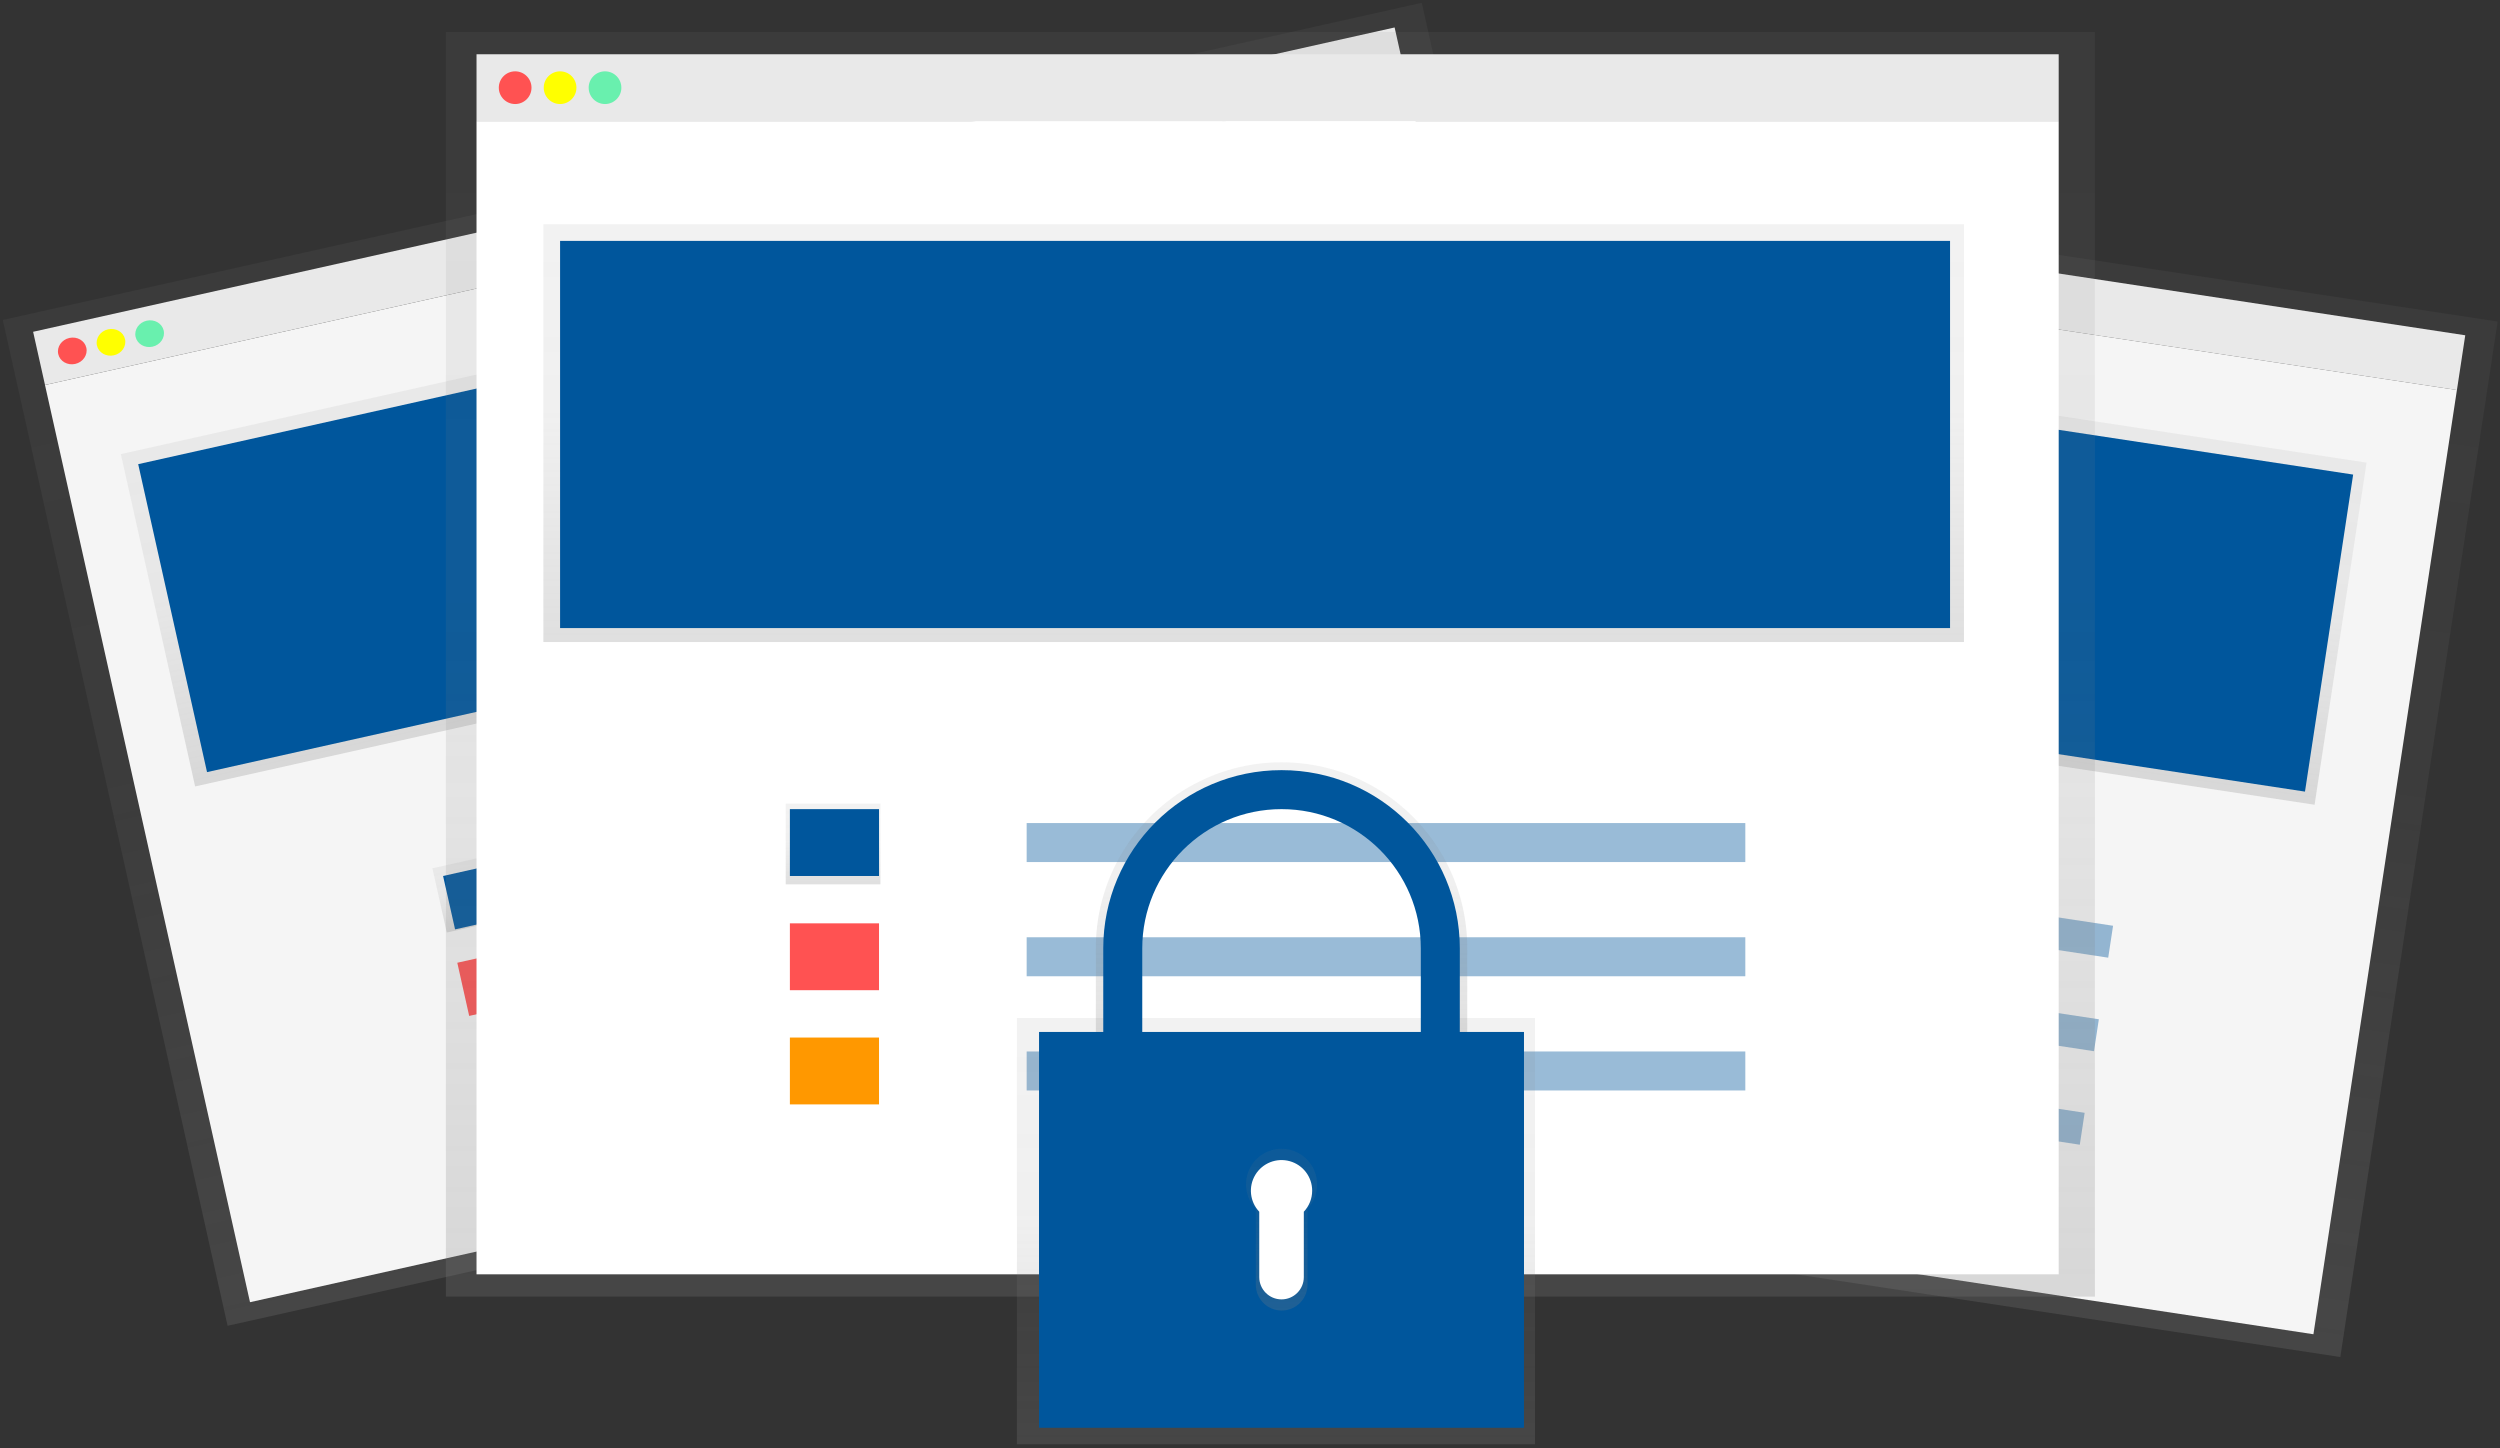 <?xml version="1.0" encoding="UTF-8"?>
<svg width="359px" height="208px" viewBox="0 0 359 208" version="1.1" xmlns="http://www.w3.org/2000/svg" xmlns:xlink="http://www.w3.org/1999/xlink">
    <rect x="0" y="0" width="359" height="208" fill="#333333" stroke="none"/>
    <!-- Generator: sketchtool 56.3 (101010) - https://sketch.com -->
    <title>FB14E81D-DB11-4BBD-82A3-031B41EF8E84@1.00x</title>
    <desc>Created with sketchtool.</desc>
    <defs>
        <linearGradient x1="0%" y1="50.001%" x2="100%" y2="50.001%" id="linearGradient-1">
            <stop stop-color="#808080" stop-opacity="0.25" offset="0%"></stop>
            <stop stop-color="#808080" stop-opacity="0.12" offset="54%"></stop>
            <stop stop-color="#808080" stop-opacity="0.1" offset="100%"></stop>
        </linearGradient>
        <linearGradient x1="1.83026383e-13%" y1="50%" x2="100%" y2="50%" id="linearGradient-2">
            <stop stop-color="#808080" stop-opacity="0.25" offset="0%"></stop>
            <stop stop-color="#808080" stop-opacity="0.12" offset="54%"></stop>
            <stop stop-color="#808080" stop-opacity="0.1" offset="100%"></stop>
        </linearGradient>
        <linearGradient x1="-4.7330074e-13%" y1="50%" x2="100%" y2="50%" id="linearGradient-3">
            <stop stop-color="#808080" stop-opacity="0.25" offset="0%"></stop>
            <stop stop-color="#808080" stop-opacity="0.12" offset="54%"></stop>
            <stop stop-color="#808080" stop-opacity="0.1" offset="100%"></stop>
        </linearGradient>
        <linearGradient x1="50.002%" y1="100%" x2="50.002%" y2="-7.68154309e-15%" id="linearGradient-4">
            <stop stop-color="#808080" stop-opacity="0.25" offset="0%"></stop>
            <stop stop-color="#808080" stop-opacity="0.12" offset="54%"></stop>
            <stop stop-color="#808080" stop-opacity="0.1" offset="100%"></stop>
        </linearGradient>
        <linearGradient x1="50%" y1="100%" x2="50%" y2="0%" id="linearGradient-5">
            <stop stop-color="#808080" stop-opacity="0.25" offset="0%"></stop>
            <stop stop-color="#808080" stop-opacity="0.12" offset="54%"></stop>
            <stop stop-color="#808080" stop-opacity="0.1" offset="100%"></stop>
        </linearGradient>
        <linearGradient x1="50%" y1="100.042%" x2="50%" y2="0.042%" id="linearGradient-6">
            <stop stop-color="#808080" stop-opacity="0.25" offset="0%"></stop>
            <stop stop-color="#808080" stop-opacity="0.12" offset="54%"></stop>
            <stop stop-color="#808080" stop-opacity="0.1" offset="100%"></stop>
        </linearGradient>
        <linearGradient x1="50%" y1="100%" x2="50%" y2="0%" id="linearGradient-7">
            <stop stop-color="#808080" stop-opacity="0.25" offset="0%"></stop>
            <stop stop-color="#808080" stop-opacity="0.12" offset="54%"></stop>
            <stop stop-color="#808080" stop-opacity="0.1" offset="100%"></stop>
        </linearGradient>
        <linearGradient x1="50%" y1="100%" x2="50%" y2="0%" id="linearGradient-8">
            <stop stop-color="#808080" stop-opacity="0.25" offset="0%"></stop>
            <stop stop-color="#808080" stop-opacity="0.12" offset="54%"></stop>
            <stop stop-color="#808080" stop-opacity="0.1" offset="100%"></stop>
        </linearGradient>
        <linearGradient x1="50%" y1="100%" x2="50%" y2="0%" id="linearGradient-9">
            <stop stop-color="#808080" stop-opacity="0.25" offset="0%"></stop>
            <stop stop-color="#808080" stop-opacity="0.12" offset="54%"></stop>
            <stop stop-color="#808080" stop-opacity="0.1" offset="100%"></stop>
        </linearGradient>
        <linearGradient x1="50%" y1="100%" x2="50%" y2="0%" id="linearGradient-10">
            <stop stop-color="#808080" stop-opacity="0.25" offset="0%"></stop>
            <stop stop-color="#808080" stop-opacity="0.12" offset="54%"></stop>
            <stop stop-color="#808080" stop-opacity="0.1" offset="100%"></stop>
        </linearGradient>
        <linearGradient x1="49.996%" y1="100%" x2="49.996%" y2="0.81%" id="linearGradient-11">
            <stop stop-color="#808080" stop-opacity="0.25" offset="0%"></stop>
            <stop stop-color="#808080" stop-opacity="0.12" offset="54%"></stop>
            <stop stop-color="#808080" stop-opacity="0.1" offset="100%"></stop>
        </linearGradient>
        <linearGradient x1="49.961%" y1="100%" x2="49.961%" y2="0.105%" id="linearGradient-12">
            <stop stop-color="#808080" stop-opacity="0.25" offset="0%"></stop>
            <stop stop-color="#808080" stop-opacity="0.12" offset="54%"></stop>
            <stop stop-color="#808080" stop-opacity="0.1" offset="100%"></stop>
        </linearGradient>
    </defs>
    <g id="v1-SchoolsFirst" stroke="none" stroke-width="1" fill="none" fill-rule="evenodd">
        <g id="Locked-State" transform="translate(-540, -152)" fill-rule="nonzero">
            <g id="Padding-Group-2" transform="translate(300, 112)">
                <g id="Stacked-Group" transform="translate(168, 40)">
                    <g id="illustration" transform="translate(72, 0)">
                        <rect id="Rectangle" fill="#F5F5F5" transform="translate(260.398, 37.943) rotate(-81.36) translate(-260.398, -37.943) " x="256.422" y="-56.139" width="7.952" height="188.164"></rect>
                        <rect id="Rectangle" fill="url(#linearGradient-1)" transform="translate(250.422, 105.789) rotate(-81.36) translate(-250.422, -105.789) " x="175.222" y="7.731" width="150.4" height="196.116"></rect>
                        <rect id="Rectangle" fill="#F5F5F5" transform="translate(249.495, 109.668) rotate(-81.36) translate(-249.495, -109.668) " x="180.921" y="15.586" width="137.148" height="188.164"></rect>
                        <circle id="Oval" fill="#FF5252" transform="translate(171.926, 24.499) rotate(-81.36) translate(-171.926, -24.499) " cx="171.926" cy="24.499" r="1.944"></circle>
                        <circle id="Oval" fill="#FFFF00" transform="translate(177.211, 25.299) rotate(-81.36) translate(-177.211, -25.299) " cx="177.211" cy="25.299" r="1.944"></circle>
                        <circle id="Oval" fill="#69F0AE" transform="translate(182.495, 26.104) rotate(-81.36) translate(-182.495, -26.104) " cx="182.495" cy="26.104" r="1.944"></circle>
                        <rect id="Rectangle" fill="url(#linearGradient-2)" transform="translate(252.589, 78.307) rotate(-81.36) translate(-252.589, -78.307) " x="227.743" y="-6.169" width="49.692" height="168.952"></rect>
                        <rect id="Rectangle" fill="#00569C" transform="translate(252.738, 78.496) rotate(8.64) translate(-252.738, -78.496) " x="170.084" y="55.472" width="165.308" height="46.048"></rect>
                        <rect id="Rectangle" fill="url(#linearGradient-3)" transform="translate(195.794, 119.097) rotate(-81.36) translate(-195.794, -119.097) " x="190.99" y="113.465" width="9.608" height="11.264"></rect>
                        <rect id="Rectangle" fill="#00569C" transform="translate(195.994, 118.96) rotate(8.64) translate(-195.994, -118.96) " x="190.694" y="114.984" width="10.6" height="7.952"></rect>
                        <rect id="Rectangle" fill="#FF5252" transform="translate(193.947, 132.389) rotate(8.64) translate(-193.947, -132.389) " x="188.647" y="128.413" width="10.6" height="7.952"></rect>
                        <rect id="Rectangle" fill="#FF9800" transform="translate(191.909, 145.818) rotate(8.64) translate(-191.909, -145.818) " x="186.609" y="141.842" width="10.6" height="7.952"></rect>
                        <rect id="Rectangle" fill="#00569C" opacity="0.4" transform="translate(260.839, 128.812) rotate(8.64) translate(-260.839, -128.812) " x="218.105" y="126.494" width="85.468" height="4.636"></rect>
                        <rect id="Rectangle" fill="#00569C" opacity="0.4" transform="translate(258.797, 142.241) rotate(8.64) translate(-258.797, -142.241) " x="216.063" y="139.923" width="85.468" height="4.636"></rect>
                        <rect id="Rectangle" fill="#00569C" opacity="0.4" transform="translate(256.759, 155.67) rotate(8.64) translate(-256.759, -155.67) " x="214.025" y="153.352" width="85.468" height="4.636"></rect>
                        <rect id="Rectangle" fill="#F5F5F5" transform="translate(103.364, 29.612) rotate(-12.6) translate(-103.364, -29.612) " x="3.196" y="25.7" width="200.336" height="7.824"></rect>
                        <rect id="Rectangle" fill="url(#linearGradient-4)" transform="translate(118.426, 95.39) rotate(-12.6) translate(-118.426, -95.39) " x="14.026" y="21.39" width="208.8" height="148"></rect>
                        <rect id="Rectangle" fill="#F5F5F5" transform="translate(118.936, 99.289) rotate(-12.6) translate(-118.936, -99.289) " x="18.768" y="31.809" width="200.336" height="134.96"></rect>
                        <ellipse id="Oval" fill="#FF5252" transform="translate(10.381, 50.395) rotate(-12.6) translate(-10.381, -50.395) " cx="10.381" cy="50.395" rx="2.068" ry="1.912"></ellipse>
                        <ellipse id="Oval" fill="#FFFF00" transform="translate(15.937, 49.157) rotate(-12.6) translate(-15.937, -49.157) " cx="15.937" cy="49.157" rx="2.068" ry="1.912"></ellipse>
                        <ellipse id="Oval" fill="#69F0AE" transform="translate(21.488, 47.916) rotate(-12.6) translate(-21.488, -47.916) " cx="21.488" cy="47.916" rx="2.068" ry="1.912"></ellipse>
                        <rect id="Rectangle" fill="url(#linearGradient-5)" transform="translate(110.459, 69.451) rotate(-12.6) translate(-110.459, -69.451) " x="20.519" y="45.001" width="179.88" height="48.9"></rect>
                        <rect id="Rectangle" fill="#00569C" transform="translate(110.668, 69.568) rotate(-12.6) translate(-110.668, -69.568) " x="22.668" y="46.912" width="176" height="45.312"></rect>
                        <rect id="Rectangle" fill="url(#linearGradient-6)" transform="translate(68.976, 127.99) rotate(-12.6) translate(-68.976, -127.99) " x="62.98" y="123.264" width="11.992" height="9.452"></rect>
                        <rect id="Rectangle" fill="#00569C" transform="translate(70.018, 128.383) rotate(-12.653) translate(-70.018, -128.383) " x="64.349" y="124.454" width="11.338" height="7.858"></rect>
                        <rect id="Rectangle" fill="#FF5252" transform="translate(72.029, 140.837) rotate(-12.6) translate(-72.029, -140.837) " x="66.385" y="136.925" width="11.288" height="7.824"></rect>
                        <rect id="Rectangle" fill="#FF9800" transform="translate(75.924, 154.567) rotate(-12.653) translate(-75.924, -154.567) " x="70.256" y="150.637" width="11.338" height="7.858"></rect>
                        <rect id="Rectangle" fill="#00569C" opacity="0.4" transform="translate(137.263, 112.558) rotate(-12.6) translate(-137.263, -112.558) " x="91.765" y="110.276" width="90.996" height="4.564"></rect>
                        <rect id="Rectangle" fill="#00569C" opacity="0.4" transform="translate(140.179, 125.604) rotate(-12.6) translate(-140.179, -125.604) " x="94.681" y="123.322" width="90.996" height="4.564"></rect>
                        <rect id="Rectangle" fill="#00569C" opacity="0.4" transform="translate(143.094, 138.645) rotate(-12.6) translate(-143.094, -138.645) " x="97.596" y="136.363" width="90.996" height="4.564"></rect>
                        <rect id="Rectangle" fill="#F5F5F5" x="68.428" y="7.792" width="227.2" height="9.6"></rect>
                        <rect id="Rectangle" fill="url(#linearGradient-7)" x="64.028" y="4.592" width="236.8" height="181.6"></rect>
                        <rect id="Rectangle" fill="#FFFFFF" x="68.428" y="17.392" width="227.2" height="165.6"></rect>
                        <circle id="Oval" fill="#FF5252" cx="73.976" cy="12.592" r="2.348"></circle>
                        <circle id="Oval" fill="#FFFF00" cx="80.428" cy="12.592" r="2.348"></circle>
                        <circle id="Oval" fill="#69F0AE" cx="86.88" cy="12.592" r="2.348"></circle>
                        <rect id="Rectangle" fill="url(#linearGradient-8)" x="78.028" y="32.192" width="204" height="60"></rect>
                        <rect id="Rectangle" fill="#00569C" x="80.428" y="34.592" width="199.6" height="55.6"></rect>
                        <rect id="Rectangle" fill="url(#linearGradient-9)" x="112.828" y="115.392" width="13.6" height="11.6"></rect>
                        <rect id="Rectangle" fill="#00569C" x="113.428" y="116.192" width="12.8" height="9.6"></rect>
                        <rect id="Rectangle" fill="#FF5252" x="113.428" y="132.592" width="12.8" height="9.6"></rect>
                        <rect id="Rectangle" fill="#FF9800" x="113.428" y="148.992" width="12.8" height="9.6"></rect>
                        <rect id="Rectangle" fill="#00569C" opacity="0.4" x="147.428" y="118.192" width="103.2" height="5.6"></rect>
                        <rect id="Rectangle" fill="#00569C" opacity="0.4" x="147.428" y="134.592" width="103.2" height="5.6"></rect>
                        <rect id="Rectangle" fill="#00569C" opacity="0.4" x="147.428" y="150.992" width="103.2" height="5.6"></rect>
                        <rect id="Rectangle" fill="url(#linearGradient-10)" x="146.028" y="146.192" width="74.4" height="61.2"></rect>
                        <path d="M163.196,136.46 C163.196,124.954 172.524,115.626 184.03,115.626 C195.536,115.626 204.864,124.954 204.864,136.46 L204.864,149.792 L210.696,149.792 L210.696,136.46 C210.814,126.855 205.757,117.929 197.458,113.093 C189.159,108.256 178.901,108.256 170.602,113.093 C162.303,117.929 157.246,126.855 157.364,136.46 L157.364,149.792 L163.196,149.792 L163.196,136.46 Z" id="Path" fill="url(#linearGradient-11)"></path>
                        <path d="M164.028,136.192 C164.028,125.146 172.982,116.192 184.028,116.192 C195.074,116.192 204.028,125.146 204.028,136.192 L204.028,148.992 L209.628,148.992 L209.628,136.192 C209.628,122.054 198.166,110.592 184.028,110.592 C169.89,110.592 158.428,122.054 158.428,136.192 L158.428,148.992 L164.028,148.992 L164.028,136.192 Z" id="Path" fill="#00569C"></path>
                        <rect id="Rectangle" fill="#00569C" x="149.228" y="148.192" width="69.6" height="56.8"></rect>
                        <rect id="Rectangle" fill="#00569C" x="149.228" y="148.192" width="69.6" height="56.8"></rect>
                        <rect id="Rectangle" fill="#00569C" x="149.228" y="159.392" width="69.6" height="34.4"></rect>
                        <path d="M189.136,170.096 C189.147,167.798 187.621,165.777 185.409,165.157 C183.196,164.538 180.842,165.473 179.658,167.442 C178.474,169.411 178.751,171.928 180.336,173.592 L180.336,184.48 C180.336,186.53 181.998,188.192 184.048,188.192 C186.098,188.192 187.76,186.53 187.76,184.48 L187.76,173.592 C188.649,172.645 189.141,171.394 189.136,170.096 L189.136,170.096 Z" id="Path" fill="url(#linearGradient-12)"></path>
                        <path d="M188.428,170.992 C188.432,169.015 187.117,167.279 185.213,166.747 C183.309,166.214 181.284,167.017 180.262,168.709 C179.24,170.401 179.471,172.566 180.828,174.004 L180.828,183.392 C180.828,185.159 182.261,186.592 184.028,186.592 C185.795,186.592 187.228,185.159 187.228,183.392 L187.228,174.004 C187.997,173.189 188.426,172.112 188.428,170.992 L188.428,170.992 Z" id="Path" fill="#FFFFFF"></path>
                    </g>
                </g>
            </g>
        </g>
    </g>
</svg>